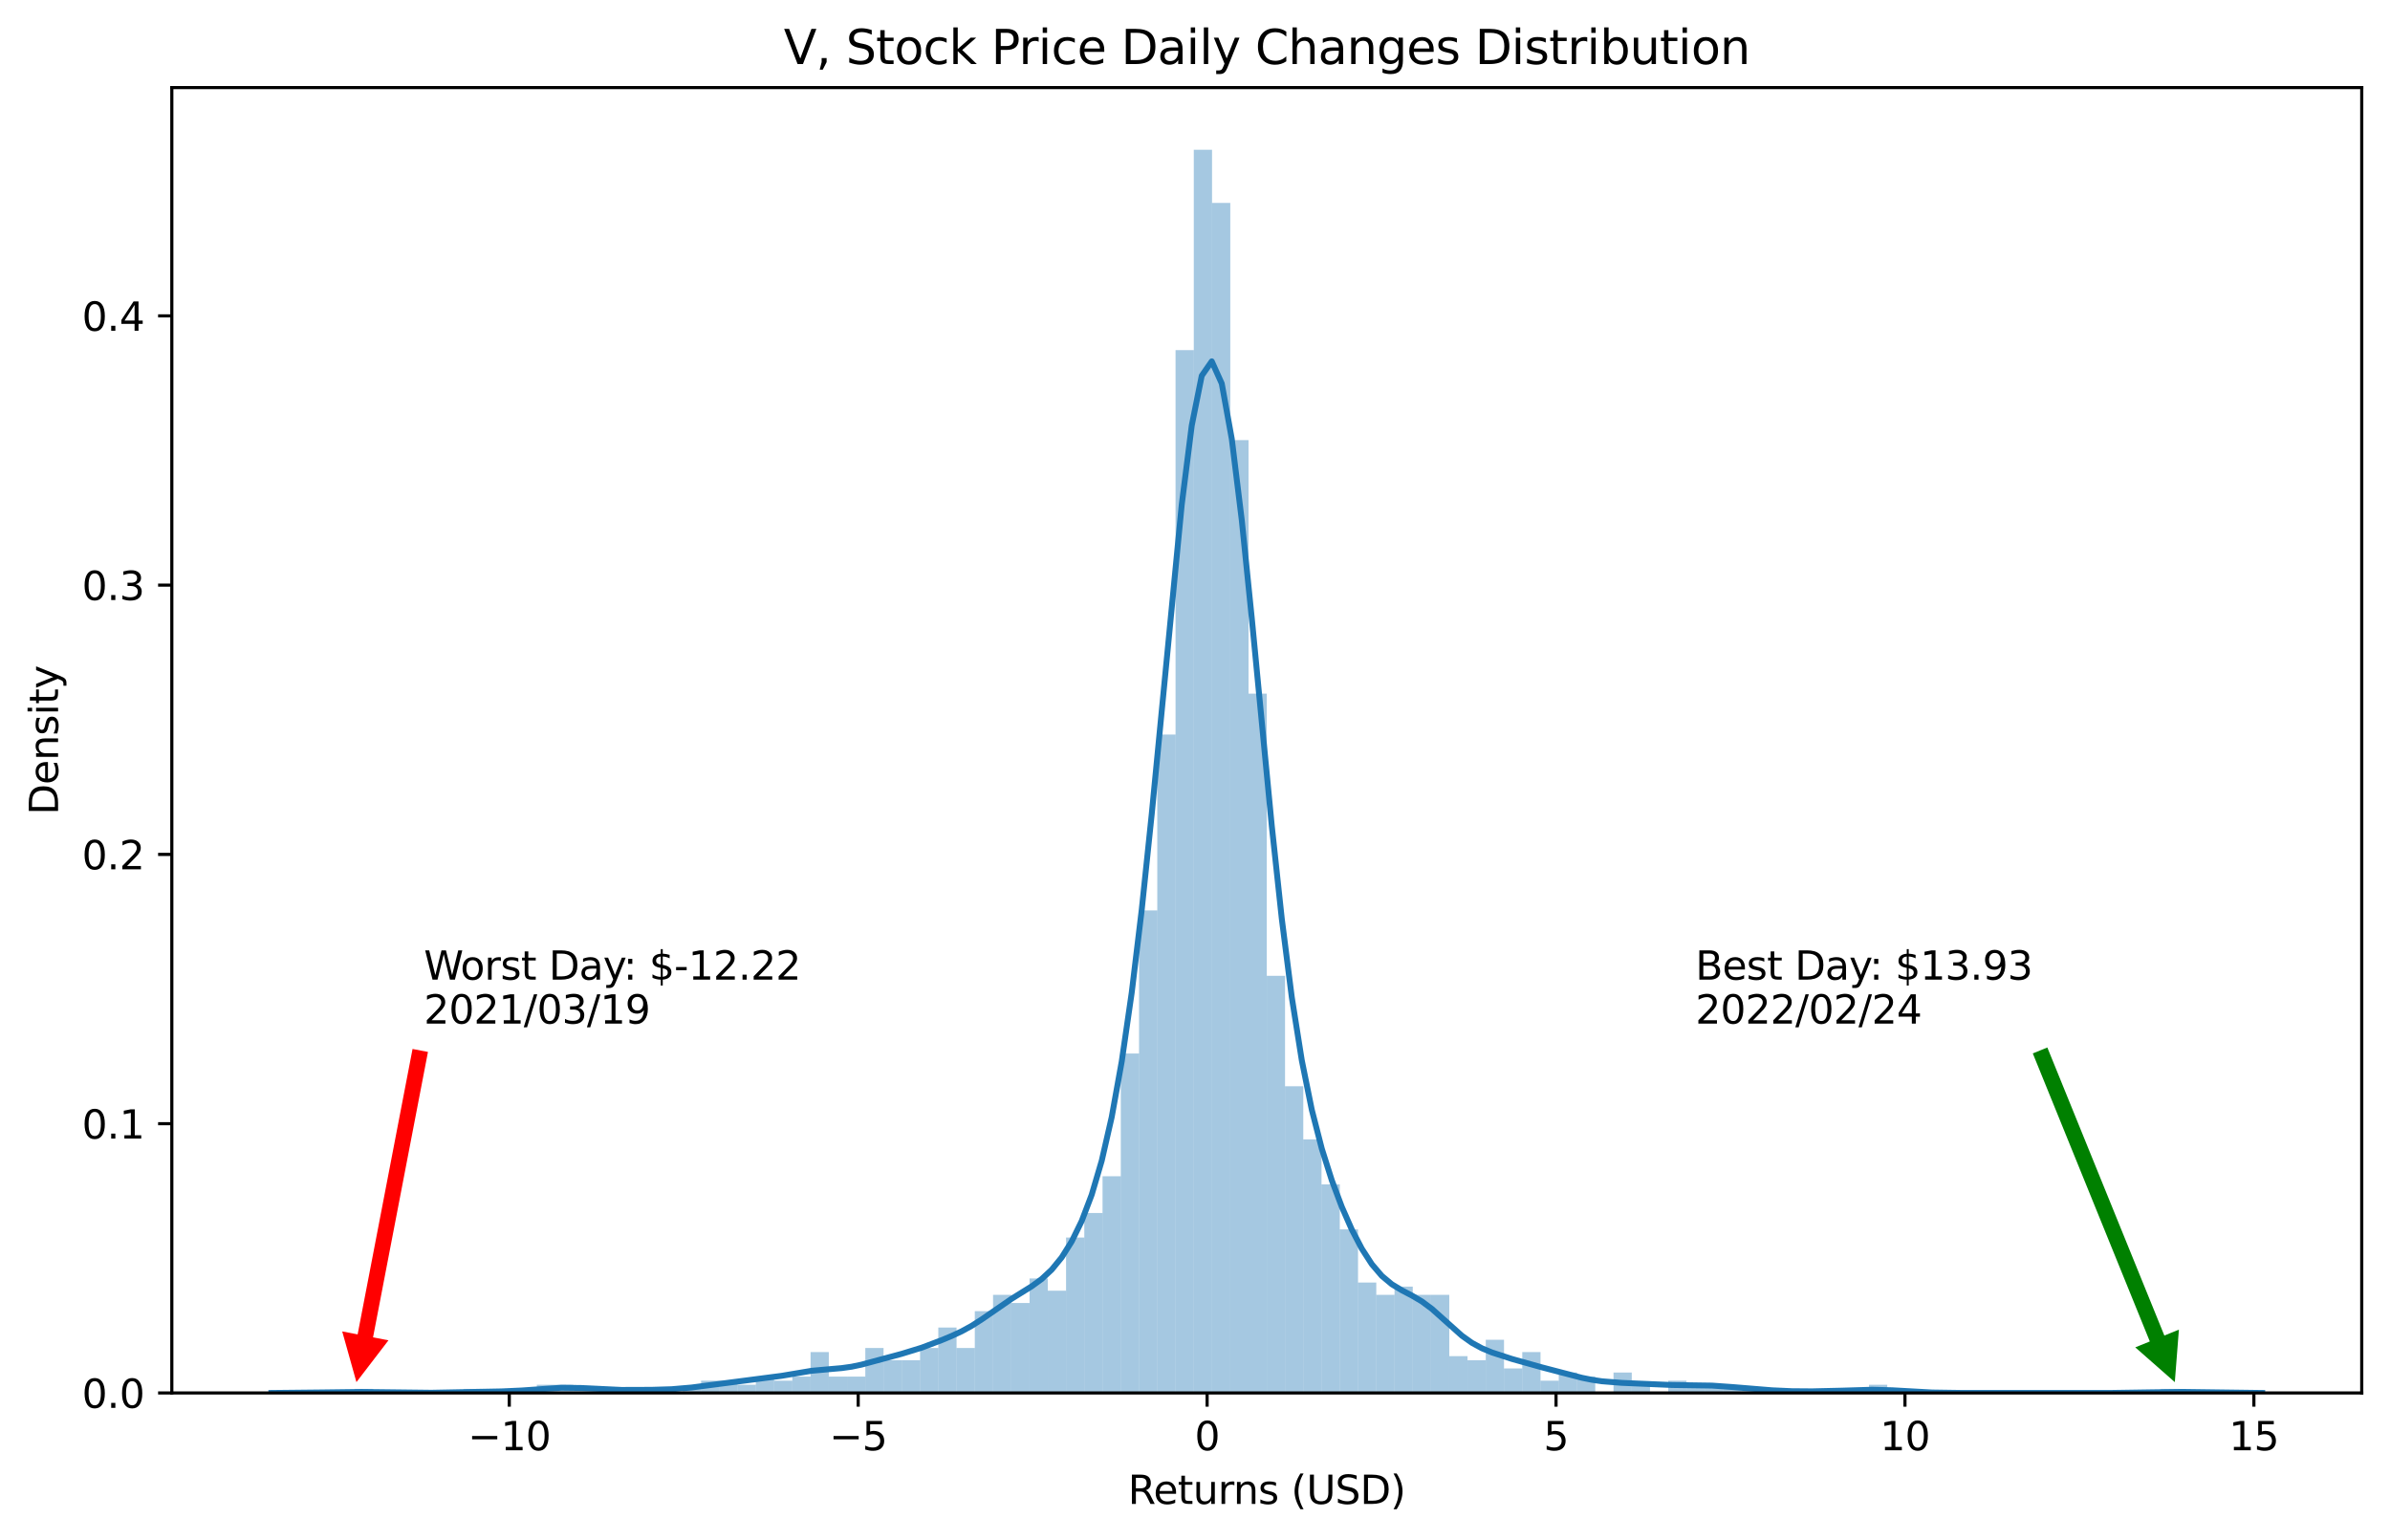 <?xml version="1.0" encoding="utf-8" standalone="no"?>
<!DOCTYPE svg PUBLIC "-//W3C//DTD SVG 1.1//EN"
  "http://www.w3.org/Graphics/SVG/1.1/DTD/svg11.dtd">
<svg xmlns:xlink="http://www.w3.org/1999/xlink" width="608.981pt" height="392.514pt" viewBox="0 0 608.981 392.514" xmlns="http://www.w3.org/2000/svg" version="1.1">
 <defs>
  <style type="text/css">*{stroke-linejoin: round; stroke-linecap: butt}</style>
 </defs>
 <g id="figure_1">
  <g id="patch_1">
   <path d="M 0 392.514 
L 608.981 392.514 
L 608.981 0 
L 0 0 
z
" style="fill: #ffffff"/>
  </g>
  <g id="axes_1">
   <g id="patch_2">
    <path d="M 43.781 354.958 
L 601.781 354.958 
L 601.781 22.318 
L 43.781 22.318 
z
" style="fill: #ffffff"/>
   </g>
   <g id="patch_3">
    <path d="M 90.29 354.958 
L 94.94 354.958 
L 94.94 353.916 
L 90.29 353.916 
z
" clip-path="url(#pc2e7c1d58d)" style="fill: #1f77b4; opacity: 0.4"/>
   </g>
   <g id="patch_4">
    <path d="M 94.94 354.958 
L 99.59 354.958 
L 99.59 354.958 
L 94.94 354.958 
z
" clip-path="url(#pc2e7c1d58d)" style="fill: #1f77b4; opacity: 0.4"/>
   </g>
   <g id="patch_5">
    <path d="M 99.59 354.958 
L 104.239 354.958 
L 104.239 354.958 
L 99.59 354.958 
z
" clip-path="url(#pc2e7c1d58d)" style="fill: #1f77b4; opacity: 0.4"/>
   </g>
   <g id="patch_6">
    <path d="M 104.239 354.958 
L 108.889 354.958 
L 108.889 354.958 
L 104.239 354.958 
z
" clip-path="url(#pc2e7c1d58d)" style="fill: #1f77b4; opacity: 0.4"/>
   </g>
   <g id="patch_7">
    <path d="M 108.889 354.958 
L 113.539 354.958 
L 113.539 354.958 
L 108.889 354.958 
z
" clip-path="url(#pc2e7c1d58d)" style="fill: #1f77b4; opacity: 0.4"/>
   </g>
   <g id="patch_8">
    <path d="M 113.539 354.958 
L 118.189 354.958 
L 118.189 354.958 
L 113.539 354.958 
z
" clip-path="url(#pc2e7c1d58d)" style="fill: #1f77b4; opacity: 0.4"/>
   </g>
   <g id="patch_9">
    <path d="M 118.189 354.958 
L 122.839 354.958 
L 122.839 353.916 
L 118.189 353.916 
z
" clip-path="url(#pc2e7c1d58d)" style="fill: #1f77b4; opacity: 0.4"/>
   </g>
   <g id="patch_10">
    <path d="M 122.839 354.958 
L 127.489 354.958 
L 127.489 354.958 
L 122.839 354.958 
z
" clip-path="url(#pc2e7c1d58d)" style="fill: #1f77b4; opacity: 0.4"/>
   </g>
   <g id="patch_11">
    <path d="M 127.489 354.958 
L 132.138 354.958 
L 132.138 354.958 
L 127.489 354.958 
z
" clip-path="url(#pc2e7c1d58d)" style="fill: #1f77b4; opacity: 0.4"/>
   </g>
   <g id="patch_12">
    <path d="M 132.138 354.958 
L 136.788 354.958 
L 136.788 354.958 
L 132.138 354.958 
z
" clip-path="url(#pc2e7c1d58d)" style="fill: #1f77b4; opacity: 0.4"/>
   </g>
   <g id="patch_13">
    <path d="M 136.788 354.958 
L 141.438 354.958 
L 141.438 352.874 
L 136.788 352.874 
z
" clip-path="url(#pc2e7c1d58d)" style="fill: #1f77b4; opacity: 0.4"/>
   </g>
   <g id="patch_14">
    <path d="M 141.438 354.958 
L 146.088 354.958 
L 146.088 352.874 
L 141.438 352.874 
z
" clip-path="url(#pc2e7c1d58d)" style="fill: #1f77b4; opacity: 0.4"/>
   </g>
   <g id="patch_15">
    <path d="M 146.088 354.958 
L 150.738 354.958 
L 150.738 353.916 
L 146.088 353.916 
z
" clip-path="url(#pc2e7c1d58d)" style="fill: #1f77b4; opacity: 0.4"/>
   </g>
   <g id="patch_16">
    <path d="M 150.738 354.958 
L 155.387 354.958 
L 155.387 353.916 
L 150.738 353.916 
z
" clip-path="url(#pc2e7c1d58d)" style="fill: #1f77b4; opacity: 0.4"/>
   </g>
   <g id="patch_17">
    <path d="M 155.387 354.958 
L 160.037 354.958 
L 160.037 354.958 
L 155.387 354.958 
z
" clip-path="url(#pc2e7c1d58d)" style="fill: #1f77b4; opacity: 0.4"/>
   </g>
   <g id="patch_18">
    <path d="M 160.037 354.958 
L 164.687 354.958 
L 164.687 353.916 
L 160.037 353.916 
z
" clip-path="url(#pc2e7c1d58d)" style="fill: #1f77b4; opacity: 0.4"/>
   </g>
   <g id="patch_19">
    <path d="M 164.687 354.958 
L 169.337 354.958 
L 169.337 353.916 
L 164.687 353.916 
z
" clip-path="url(#pc2e7c1d58d)" style="fill: #1f77b4; opacity: 0.4"/>
   </g>
   <g id="patch_20">
    <path d="M 169.337 354.958 
L 173.987 354.958 
L 173.987 354.958 
L 169.337 354.958 
z
" clip-path="url(#pc2e7c1d58d)" style="fill: #1f77b4; opacity: 0.4"/>
   </g>
   <g id="patch_21">
    <path d="M 173.987 354.958 
L 178.637 354.958 
L 178.637 353.916 
L 173.987 353.916 
z
" clip-path="url(#pc2e7c1d58d)" style="fill: #1f77b4; opacity: 0.4"/>
   </g>
   <g id="patch_22">
    <path d="M 178.637 354.958 
L 183.286 354.958 
L 183.286 351.832 
L 178.637 351.832 
z
" clip-path="url(#pc2e7c1d58d)" style="fill: #1f77b4; opacity: 0.4"/>
   </g>
   <g id="patch_23">
    <path d="M 183.286 354.958 
L 187.936 354.958 
L 187.936 351.832 
L 183.286 351.832 
z
" clip-path="url(#pc2e7c1d58d)" style="fill: #1f77b4; opacity: 0.4"/>
   </g>
   <g id="patch_24">
    <path d="M 187.936 354.958 
L 192.586 354.958 
L 192.586 352.874 
L 187.936 352.874 
z
" clip-path="url(#pc2e7c1d58d)" style="fill: #1f77b4; opacity: 0.4"/>
   </g>
   <g id="patch_25">
    <path d="M 192.586 354.958 
L 197.236 354.958 
L 197.236 350.79 
L 192.586 350.79 
z
" clip-path="url(#pc2e7c1d58d)" style="fill: #1f77b4; opacity: 0.4"/>
   </g>
   <g id="patch_26">
    <path d="M 197.236 354.958 
L 201.886 354.958 
L 201.886 351.832 
L 197.236 351.832 
z
" clip-path="url(#pc2e7c1d58d)" style="fill: #1f77b4; opacity: 0.4"/>
   </g>
   <g id="patch_27">
    <path d="M 201.886 354.958 
L 206.536 354.958 
L 206.536 350.79 
L 201.886 350.79 
z
" clip-path="url(#pc2e7c1d58d)" style="fill: #1f77b4; opacity: 0.4"/>
   </g>
   <g id="patch_28">
    <path d="M 206.536 354.958 
L 211.185 354.958 
L 211.185 344.537 
L 206.536 344.537 
z
" clip-path="url(#pc2e7c1d58d)" style="fill: #1f77b4; opacity: 0.4"/>
   </g>
   <g id="patch_29">
    <path d="M 211.185 354.958 
L 215.835 354.958 
L 215.835 350.79 
L 211.185 350.79 
z
" clip-path="url(#pc2e7c1d58d)" style="fill: #1f77b4; opacity: 0.4"/>
   </g>
   <g id="patch_30">
    <path d="M 215.835 354.958 
L 220.485 354.958 
L 220.485 350.79 
L 215.835 350.79 
z
" clip-path="url(#pc2e7c1d58d)" style="fill: #1f77b4; opacity: 0.4"/>
   </g>
   <g id="patch_31">
    <path d="M 220.485 354.958 
L 225.135 354.958 
L 225.135 343.495 
L 220.485 343.495 
z
" clip-path="url(#pc2e7c1d58d)" style="fill: #1f77b4; opacity: 0.4"/>
   </g>
   <g id="patch_32">
    <path d="M 225.135 354.958 
L 229.785 354.958 
L 229.785 346.621 
L 225.135 346.621 
z
" clip-path="url(#pc2e7c1d58d)" style="fill: #1f77b4; opacity: 0.4"/>
   </g>
   <g id="patch_33">
    <path d="M 229.785 354.958 
L 234.435 354.958 
L 234.435 346.621 
L 229.785 346.621 
z
" clip-path="url(#pc2e7c1d58d)" style="fill: #1f77b4; opacity: 0.4"/>
   </g>
   <g id="patch_34">
    <path d="M 234.435 354.958 
L 239.084 354.958 
L 239.084 343.495 
L 234.435 343.495 
z
" clip-path="url(#pc2e7c1d58d)" style="fill: #1f77b4; opacity: 0.4"/>
   </g>
   <g id="patch_35">
    <path d="M 239.084 354.958 
L 243.734 354.958 
L 243.734 338.284 
L 239.084 338.284 
z
" clip-path="url(#pc2e7c1d58d)" style="fill: #1f77b4; opacity: 0.4"/>
   </g>
   <g id="patch_36">
    <path d="M 243.734 354.958 
L 248.384 354.958 
L 248.384 343.495 
L 243.734 343.495 
z
" clip-path="url(#pc2e7c1d58d)" style="fill: #1f77b4; opacity: 0.4"/>
   </g>
   <g id="patch_37">
    <path d="M 248.384 354.958 
L 253.034 354.958 
L 253.034 334.116 
L 248.384 334.116 
z
" clip-path="url(#pc2e7c1d58d)" style="fill: #1f77b4; opacity: 0.4"/>
   </g>
   <g id="patch_38">
    <path d="M 253.034 354.958 
L 257.684 354.958 
L 257.684 329.948 
L 253.034 329.948 
z
" clip-path="url(#pc2e7c1d58d)" style="fill: #1f77b4; opacity: 0.4"/>
   </g>
   <g id="patch_39">
    <path d="M 257.684 354.958 
L 262.334 354.958 
L 262.334 332.032 
L 257.684 332.032 
z
" clip-path="url(#pc2e7c1d58d)" style="fill: #1f77b4; opacity: 0.4"/>
   </g>
   <g id="patch_40">
    <path d="M 262.334 354.958 
L 266.983 354.958 
L 266.983 325.779 
L 262.334 325.779 
z
" clip-path="url(#pc2e7c1d58d)" style="fill: #1f77b4; opacity: 0.4"/>
   </g>
   <g id="patch_41">
    <path d="M 266.983 354.958 
L 271.633 354.958 
L 271.633 328.905 
L 266.983 328.905 
z
" clip-path="url(#pc2e7c1d58d)" style="fill: #1f77b4; opacity: 0.4"/>
   </g>
   <g id="patch_42">
    <path d="M 271.633 354.958 
L 276.283 354.958 
L 276.283 315.358 
L 271.633 315.358 
z
" clip-path="url(#pc2e7c1d58d)" style="fill: #1f77b4; opacity: 0.4"/>
   </g>
   <g id="patch_43">
    <path d="M 276.283 354.958 
L 280.933 354.958 
L 280.933 309.105 
L 276.283 309.105 
z
" clip-path="url(#pc2e7c1d58d)" style="fill: #1f77b4; opacity: 0.4"/>
   </g>
   <g id="patch_44">
    <path d="M 280.933 354.958 
L 285.583 354.958 
L 285.583 299.727 
L 280.933 299.727 
z
" clip-path="url(#pc2e7c1d58d)" style="fill: #1f77b4; opacity: 0.4"/>
   </g>
   <g id="patch_45">
    <path d="M 285.583 354.958 
L 290.232 354.958 
L 290.232 268.463 
L 285.583 268.463 
z
" clip-path="url(#pc2e7c1d58d)" style="fill: #1f77b4; opacity: 0.4"/>
   </g>
   <g id="patch_46">
    <path d="M 290.232 354.958 
L 294.882 354.958 
L 294.882 231.99 
L 290.232 231.99 
z
" clip-path="url(#pc2e7c1d58d)" style="fill: #1f77b4; opacity: 0.4"/>
   </g>
   <g id="patch_47">
    <path d="M 294.882 354.958 
L 299.532 354.958 
L 299.532 187.179 
L 294.882 187.179 
z
" clip-path="url(#pc2e7c1d58d)" style="fill: #1f77b4; opacity: 0.4"/>
   </g>
   <g id="patch_48">
    <path d="M 299.532 354.958 
L 304.182 354.958 
L 304.182 89.221 
L 299.532 89.221 
z
" clip-path="url(#pc2e7c1d58d)" style="fill: #1f77b4; opacity: 0.4"/>
   </g>
   <g id="patch_49">
    <path d="M 304.182 354.958 
L 308.832 354.958 
L 308.832 38.158 
L 304.182 38.158 
z
" clip-path="url(#pc2e7c1d58d)" style="fill: #1f77b4; opacity: 0.4"/>
   </g>
   <g id="patch_50">
    <path d="M 308.832 354.958 
L 313.482 354.958 
L 313.482 51.705 
L 308.832 51.705 
z
" clip-path="url(#pc2e7c1d58d)" style="fill: #1f77b4; opacity: 0.4"/>
   </g>
   <g id="patch_51">
    <path d="M 313.482 354.958 
L 318.131 354.958 
L 318.131 112.148 
L 313.482 112.148 
z
" clip-path="url(#pc2e7c1d58d)" style="fill: #1f77b4; opacity: 0.4"/>
   </g>
   <g id="patch_52">
    <path d="M 318.131 354.958 
L 322.781 354.958 
L 322.781 176.758 
L 318.131 176.758 
z
" clip-path="url(#pc2e7c1d58d)" style="fill: #1f77b4; opacity: 0.4"/>
   </g>
   <g id="patch_53">
    <path d="M 322.781 354.958 
L 327.431 354.958 
L 327.431 248.663 
L 322.781 248.663 
z
" clip-path="url(#pc2e7c1d58d)" style="fill: #1f77b4; opacity: 0.4"/>
   </g>
   <g id="patch_54">
    <path d="M 327.431 354.958 
L 332.081 354.958 
L 332.081 276.8 
L 327.431 276.8 
z
" clip-path="url(#pc2e7c1d58d)" style="fill: #1f77b4; opacity: 0.4"/>
   </g>
   <g id="patch_55">
    <path d="M 332.081 354.958 
L 336.731 354.958 
L 336.731 290.348 
L 332.081 290.348 
z
" clip-path="url(#pc2e7c1d58d)" style="fill: #1f77b4; opacity: 0.4"/>
   </g>
   <g id="patch_56">
    <path d="M 336.731 354.958 
L 341.381 354.958 
L 341.381 301.811 
L 336.731 301.811 
z
" clip-path="url(#pc2e7c1d58d)" style="fill: #1f77b4; opacity: 0.4"/>
   </g>
   <g id="patch_57">
    <path d="M 341.381 354.958 
L 346.03 354.958 
L 346.03 313.274 
L 341.381 313.274 
z
" clip-path="url(#pc2e7c1d58d)" style="fill: #1f77b4; opacity: 0.4"/>
   </g>
   <g id="patch_58">
    <path d="M 346.03 354.958 
L 350.68 354.958 
L 350.68 326.821 
L 346.03 326.821 
z
" clip-path="url(#pc2e7c1d58d)" style="fill: #1f77b4; opacity: 0.4"/>
   </g>
   <g id="patch_59">
    <path d="M 350.68 354.958 
L 355.33 354.958 
L 355.33 329.948 
L 350.68 329.948 
z
" clip-path="url(#pc2e7c1d58d)" style="fill: #1f77b4; opacity: 0.4"/>
   </g>
   <g id="patch_60">
    <path d="M 355.33 354.958 
L 359.98 354.958 
L 359.98 327.863 
L 355.33 327.863 
z
" clip-path="url(#pc2e7c1d58d)" style="fill: #1f77b4; opacity: 0.4"/>
   </g>
   <g id="patch_61">
    <path d="M 359.98 354.958 
L 364.63 354.958 
L 364.63 329.948 
L 359.98 329.948 
z
" clip-path="url(#pc2e7c1d58d)" style="fill: #1f77b4; opacity: 0.4"/>
   </g>
   <g id="patch_62">
    <path d="M 364.63 354.958 
L 369.28 354.958 
L 369.28 329.948 
L 364.63 329.948 
z
" clip-path="url(#pc2e7c1d58d)" style="fill: #1f77b4; opacity: 0.4"/>
   </g>
   <g id="patch_63">
    <path d="M 369.28 354.958 
L 373.929 354.958 
L 373.929 345.579 
L 369.28 345.579 
z
" clip-path="url(#pc2e7c1d58d)" style="fill: #1f77b4; opacity: 0.4"/>
   </g>
   <g id="patch_64">
    <path d="M 373.929 354.958 
L 378.579 354.958 
L 378.579 346.621 
L 373.929 346.621 
z
" clip-path="url(#pc2e7c1d58d)" style="fill: #1f77b4; opacity: 0.4"/>
   </g>
   <g id="patch_65">
    <path d="M 378.579 354.958 
L 383.229 354.958 
L 383.229 341.411 
L 378.579 341.411 
z
" clip-path="url(#pc2e7c1d58d)" style="fill: #1f77b4; opacity: 0.4"/>
   </g>
   <g id="patch_66">
    <path d="M 383.229 354.958 
L 387.879 354.958 
L 387.879 348.705 
L 383.229 348.705 
z
" clip-path="url(#pc2e7c1d58d)" style="fill: #1f77b4; opacity: 0.4"/>
   </g>
   <g id="patch_67">
    <path d="M 387.879 354.958 
L 392.529 354.958 
L 392.529 344.537 
L 387.879 344.537 
z
" clip-path="url(#pc2e7c1d58d)" style="fill: #1f77b4; opacity: 0.4"/>
   </g>
   <g id="patch_68">
    <path d="M 392.529 354.958 
L 397.178 354.958 
L 397.178 351.832 
L 392.529 351.832 
z
" clip-path="url(#pc2e7c1d58d)" style="fill: #1f77b4; opacity: 0.4"/>
   </g>
   <g id="patch_69">
    <path d="M 397.178 354.958 
L 401.828 354.958 
L 401.828 349.748 
L 397.178 349.748 
z
" clip-path="url(#pc2e7c1d58d)" style="fill: #1f77b4; opacity: 0.4"/>
   </g>
   <g id="patch_70">
    <path d="M 401.828 354.958 
L 406.478 354.958 
L 406.478 350.79 
L 401.828 350.79 
z
" clip-path="url(#pc2e7c1d58d)" style="fill: #1f77b4; opacity: 0.4"/>
   </g>
   <g id="patch_71">
    <path d="M 406.478 354.958 
L 411.128 354.958 
L 411.128 354.958 
L 406.478 354.958 
z
" clip-path="url(#pc2e7c1d58d)" style="fill: #1f77b4; opacity: 0.4"/>
   </g>
   <g id="patch_72">
    <path d="M 411.128 354.958 
L 415.778 354.958 
L 415.778 349.748 
L 411.128 349.748 
z
" clip-path="url(#pc2e7c1d58d)" style="fill: #1f77b4; opacity: 0.4"/>
   </g>
   <g id="patch_73">
    <path d="M 415.778 354.958 
L 420.428 354.958 
L 420.428 352.874 
L 415.778 352.874 
z
" clip-path="url(#pc2e7c1d58d)" style="fill: #1f77b4; opacity: 0.4"/>
   </g>
   <g id="patch_74">
    <path d="M 420.428 354.958 
L 425.077 354.958 
L 425.077 354.958 
L 420.428 354.958 
z
" clip-path="url(#pc2e7c1d58d)" style="fill: #1f77b4; opacity: 0.4"/>
   </g>
   <g id="patch_75">
    <path d="M 425.077 354.958 
L 429.727 354.958 
L 429.727 351.832 
L 425.077 351.832 
z
" clip-path="url(#pc2e7c1d58d)" style="fill: #1f77b4; opacity: 0.4"/>
   </g>
   <g id="patch_76">
    <path d="M 429.727 354.958 
L 434.377 354.958 
L 434.377 352.874 
L 429.727 352.874 
z
" clip-path="url(#pc2e7c1d58d)" style="fill: #1f77b4; opacity: 0.4"/>
   </g>
   <g id="patch_77">
    <path d="M 434.377 354.958 
L 439.027 354.958 
L 439.027 352.874 
L 434.377 352.874 
z
" clip-path="url(#pc2e7c1d58d)" style="fill: #1f77b4; opacity: 0.4"/>
   </g>
   <g id="patch_78">
    <path d="M 439.027 354.958 
L 443.677 354.958 
L 443.677 353.916 
L 439.027 353.916 
z
" clip-path="url(#pc2e7c1d58d)" style="fill: #1f77b4; opacity: 0.4"/>
   </g>
   <g id="patch_79">
    <path d="M 443.677 354.958 
L 448.327 354.958 
L 448.327 353.916 
L 443.677 353.916 
z
" clip-path="url(#pc2e7c1d58d)" style="fill: #1f77b4; opacity: 0.4"/>
   </g>
   <g id="patch_80">
    <path d="M 448.327 354.958 
L 452.976 354.958 
L 452.976 353.916 
L 448.327 353.916 
z
" clip-path="url(#pc2e7c1d58d)" style="fill: #1f77b4; opacity: 0.4"/>
   </g>
   <g id="patch_81">
    <path d="M 452.976 354.958 
L 457.626 354.958 
L 457.626 354.958 
L 452.976 354.958 
z
" clip-path="url(#pc2e7c1d58d)" style="fill: #1f77b4; opacity: 0.4"/>
   </g>
   <g id="patch_82">
    <path d="M 457.626 354.958 
L 462.276 354.958 
L 462.276 354.958 
L 457.626 354.958 
z
" clip-path="url(#pc2e7c1d58d)" style="fill: #1f77b4; opacity: 0.4"/>
   </g>
   <g id="patch_83">
    <path d="M 462.276 354.958 
L 466.926 354.958 
L 466.926 353.916 
L 462.276 353.916 
z
" clip-path="url(#pc2e7c1d58d)" style="fill: #1f77b4; opacity: 0.4"/>
   </g>
   <g id="patch_84">
    <path d="M 466.926 354.958 
L 471.576 354.958 
L 471.576 354.958 
L 466.926 354.958 
z
" clip-path="url(#pc2e7c1d58d)" style="fill: #1f77b4; opacity: 0.4"/>
   </g>
   <g id="patch_85">
    <path d="M 471.576 354.958 
L 476.226 354.958 
L 476.226 353.916 
L 471.576 353.916 
z
" clip-path="url(#pc2e7c1d58d)" style="fill: #1f77b4; opacity: 0.4"/>
   </g>
   <g id="patch_86">
    <path d="M 476.226 354.958 
L 480.875 354.958 
L 480.875 352.874 
L 476.226 352.874 
z
" clip-path="url(#pc2e7c1d58d)" style="fill: #1f77b4; opacity: 0.4"/>
   </g>
   <g id="patch_87">
    <path d="M 480.875 354.958 
L 485.525 354.958 
L 485.525 354.958 
L 480.875 354.958 
z
" clip-path="url(#pc2e7c1d58d)" style="fill: #1f77b4; opacity: 0.4"/>
   </g>
   <g id="patch_88">
    <path d="M 485.525 354.958 
L 490.175 354.958 
L 490.175 354.958 
L 485.525 354.958 
z
" clip-path="url(#pc2e7c1d58d)" style="fill: #1f77b4; opacity: 0.4"/>
   </g>
   <g id="patch_89">
    <path d="M 490.175 354.958 
L 494.825 354.958 
L 494.825 354.958 
L 490.175 354.958 
z
" clip-path="url(#pc2e7c1d58d)" style="fill: #1f77b4; opacity: 0.4"/>
   </g>
   <g id="patch_90">
    <path d="M 494.825 354.958 
L 499.475 354.958 
L 499.475 354.958 
L 494.825 354.958 
z
" clip-path="url(#pc2e7c1d58d)" style="fill: #1f77b4; opacity: 0.4"/>
   </g>
   <g id="patch_91">
    <path d="M 499.475 354.958 
L 504.124 354.958 
L 504.124 354.958 
L 499.475 354.958 
z
" clip-path="url(#pc2e7c1d58d)" style="fill: #1f77b4; opacity: 0.4"/>
   </g>
   <g id="patch_92">
    <path d="M 504.124 354.958 
L 508.774 354.958 
L 508.774 354.958 
L 504.124 354.958 
z
" clip-path="url(#pc2e7c1d58d)" style="fill: #1f77b4; opacity: 0.4"/>
   </g>
   <g id="patch_93">
    <path d="M 508.774 354.958 
L 513.424 354.958 
L 513.424 354.958 
L 508.774 354.958 
z
" clip-path="url(#pc2e7c1d58d)" style="fill: #1f77b4; opacity: 0.4"/>
   </g>
   <g id="patch_94">
    <path d="M 513.424 354.958 
L 518.074 354.958 
L 518.074 354.958 
L 513.424 354.958 
z
" clip-path="url(#pc2e7c1d58d)" style="fill: #1f77b4; opacity: 0.4"/>
   </g>
   <g id="patch_95">
    <path d="M 518.074 354.958 
L 522.724 354.958 
L 522.724 354.958 
L 518.074 354.958 
z
" clip-path="url(#pc2e7c1d58d)" style="fill: #1f77b4; opacity: 0.4"/>
   </g>
   <g id="patch_96">
    <path d="M 522.724 354.958 
L 527.374 354.958 
L 527.374 354.958 
L 522.724 354.958 
z
" clip-path="url(#pc2e7c1d58d)" style="fill: #1f77b4; opacity: 0.4"/>
   </g>
   <g id="patch_97">
    <path d="M 527.374 354.958 
L 532.023 354.958 
L 532.023 354.958 
L 527.374 354.958 
z
" clip-path="url(#pc2e7c1d58d)" style="fill: #1f77b4; opacity: 0.4"/>
   </g>
   <g id="patch_98">
    <path d="M 532.023 354.958 
L 536.673 354.958 
L 536.673 354.958 
L 532.023 354.958 
z
" clip-path="url(#pc2e7c1d58d)" style="fill: #1f77b4; opacity: 0.4"/>
   </g>
   <g id="patch_99">
    <path d="M 536.673 354.958 
L 541.323 354.958 
L 541.323 354.958 
L 536.673 354.958 
z
" clip-path="url(#pc2e7c1d58d)" style="fill: #1f77b4; opacity: 0.4"/>
   </g>
   <g id="patch_100">
    <path d="M 541.323 354.958 
L 545.973 354.958 
L 545.973 354.958 
L 541.323 354.958 
z
" clip-path="url(#pc2e7c1d58d)" style="fill: #1f77b4; opacity: 0.4"/>
   </g>
   <g id="patch_101">
    <path d="M 545.973 354.958 
L 550.623 354.958 
L 550.623 354.958 
L 545.973 354.958 
z
" clip-path="url(#pc2e7c1d58d)" style="fill: #1f77b4; opacity: 0.4"/>
   </g>
   <g id="patch_102">
    <path d="M 550.623 354.958 
L 555.273 354.958 
L 555.273 353.916 
L 550.623 353.916 
z
" clip-path="url(#pc2e7c1d58d)" style="fill: #1f77b4; opacity: 0.4"/>
   </g>
   <g id="matplotlib.axis_1">
    <g id="xtick_1">
     <g id="line2d_1">
      <defs>
       <path id="m2a1929f72f" d="M 0 0 
L 0 3.5 
" style="stroke: #000000; stroke-width: 0.8"/>
      </defs>
      <g>
       <use xlink:href="#m2a1929f72f" x="129.765" y="354.958" style="stroke: #000000; stroke-width: 0.8"/>
      </g>
     </g>
     <g id="text_1">
      <!-- −10 -->
      <g transform="translate(119.212 369.557)scale(0.1 -0.1)">
       <defs>
        <path id="DejaVuSans-2212" d="M 678 2272 
L 4684 2272 
L 4684 1741 
L 678 1741 
L 678 2272 
z
" transform="scale(0.016)"/>
        <path id="DejaVuSans-31" d="M 794 531 
L 1825 531 
L 1825 4091 
L 703 3866 
L 703 4441 
L 1819 4666 
L 2450 4666 
L 2450 531 
L 3481 531 
L 3481 0 
L 794 0 
L 794 531 
z
" transform="scale(0.016)"/>
        <path id="DejaVuSans-30" d="M 2034 4250 
Q 1547 4250 1301 3770 
Q 1056 3291 1056 2328 
Q 1056 1369 1301 889 
Q 1547 409 2034 409 
Q 2525 409 2770 889 
Q 3016 1369 3016 2328 
Q 3016 3291 2770 3770 
Q 2525 4250 2034 4250 
z
M 2034 4750 
Q 2819 4750 3233 4129 
Q 3647 3509 3647 2328 
Q 3647 1150 3233 529 
Q 2819 -91 2034 -91 
Q 1250 -91 836 529 
Q 422 1150 422 2328 
Q 422 3509 836 4129 
Q 1250 4750 2034 4750 
z
" transform="scale(0.016)"/>
       </defs>
       <use xlink:href="#DejaVuSans-2212"/>
       <use xlink:href="#DejaVuSans-31" x="83.789"/>
       <use xlink:href="#DejaVuSans-30" x="147.412"/>
      </g>
     </g>
    </g>
    <g id="xtick_2">
     <g id="line2d_2">
      <g>
       <use xlink:href="#m2a1929f72f" x="218.671" y="354.958" style="stroke: #000000; stroke-width: 0.8"/>
      </g>
     </g>
     <g id="text_2">
      <!-- −5 -->
      <g transform="translate(211.3 369.557)scale(0.1 -0.1)">
       <defs>
        <path id="DejaVuSans-35" d="M 691 4666 
L 3169 4666 
L 3169 4134 
L 1269 4134 
L 1269 2991 
Q 1406 3038 1543 3061 
Q 1681 3084 1819 3084 
Q 2600 3084 3056 2656 
Q 3513 2228 3513 1497 
Q 3513 744 3044 326 
Q 2575 -91 1722 -91 
Q 1428 -91 1123 -41 
Q 819 9 494 109 
L 494 744 
Q 775 591 1075 516 
Q 1375 441 1709 441 
Q 2250 441 2565 725 
Q 2881 1009 2881 1497 
Q 2881 1984 2565 2268 
Q 2250 2553 1709 2553 
Q 1456 2553 1204 2497 
Q 953 2441 691 2322 
L 691 4666 
z
" transform="scale(0.016)"/>
       </defs>
       <use xlink:href="#DejaVuSans-2212"/>
       <use xlink:href="#DejaVuSans-35" x="83.789"/>
      </g>
     </g>
    </g>
    <g id="xtick_3">
     <g id="line2d_3">
      <g>
       <use xlink:href="#m2a1929f72f" x="307.578" y="354.958" style="stroke: #000000; stroke-width: 0.8"/>
      </g>
     </g>
     <g id="text_3">
      <!-- 0 -->
      <g transform="translate(304.397 369.557)scale(0.1 -0.1)">
       <use xlink:href="#DejaVuSans-30"/>
      </g>
     </g>
    </g>
    <g id="xtick_4">
     <g id="line2d_4">
      <g>
       <use xlink:href="#m2a1929f72f" x="396.485" y="354.958" style="stroke: #000000; stroke-width: 0.8"/>
      </g>
     </g>
     <g id="text_4">
      <!-- 5 -->
      <g transform="translate(393.304 369.557)scale(0.1 -0.1)">
       <use xlink:href="#DejaVuSans-35"/>
      </g>
     </g>
    </g>
    <g id="xtick_5">
     <g id="line2d_5">
      <g>
       <use xlink:href="#m2a1929f72f" x="485.392" y="354.958" style="stroke: #000000; stroke-width: 0.8"/>
      </g>
     </g>
     <g id="text_5">
      <!-- 10 -->
      <g transform="translate(479.029 369.557)scale(0.1 -0.1)">
       <use xlink:href="#DejaVuSans-31"/>
       <use xlink:href="#DejaVuSans-30" x="63.623"/>
      </g>
     </g>
    </g>
    <g id="xtick_6">
     <g id="line2d_6">
      <g>
       <use xlink:href="#m2a1929f72f" x="574.299" y="354.958" style="stroke: #000000; stroke-width: 0.8"/>
      </g>
     </g>
     <g id="text_6">
      <!-- 15 -->
      <g transform="translate(567.936 369.557)scale(0.1 -0.1)">
       <use xlink:href="#DejaVuSans-31"/>
       <use xlink:href="#DejaVuSans-35" x="63.623"/>
      </g>
     </g>
    </g>
    <g id="text_7">
     <!-- Returns (USD) -->
     <g transform="translate(287.411 383.235)scale(0.1 -0.1)">
      <defs>
       <path id="DejaVuSans-52" d="M 2841 2188 
Q 3044 2119 3236 1894 
Q 3428 1669 3622 1275 
L 4263 0 
L 3584 0 
L 2988 1197 
Q 2756 1666 2539 1819 
Q 2322 1972 1947 1972 
L 1259 1972 
L 1259 0 
L 628 0 
L 628 4666 
L 2053 4666 
Q 2853 4666 3247 4331 
Q 3641 3997 3641 3322 
Q 3641 2881 3436 2590 
Q 3231 2300 2841 2188 
z
M 1259 4147 
L 1259 2491 
L 2053 2491 
Q 2509 2491 2742 2702 
Q 2975 2913 2975 3322 
Q 2975 3731 2742 3939 
Q 2509 4147 2053 4147 
L 1259 4147 
z
" transform="scale(0.016)"/>
       <path id="DejaVuSans-65" d="M 3597 1894 
L 3597 1613 
L 953 1613 
Q 991 1019 1311 708 
Q 1631 397 2203 397 
Q 2534 397 2845 478 
Q 3156 559 3463 722 
L 3463 178 
Q 3153 47 2828 -22 
Q 2503 -91 2169 -91 
Q 1331 -91 842 396 
Q 353 884 353 1716 
Q 353 2575 817 3079 
Q 1281 3584 2069 3584 
Q 2775 3584 3186 3129 
Q 3597 2675 3597 1894 
z
M 3022 2063 
Q 3016 2534 2758 2815 
Q 2500 3097 2075 3097 
Q 1594 3097 1305 2825 
Q 1016 2553 972 2059 
L 3022 2063 
z
" transform="scale(0.016)"/>
       <path id="DejaVuSans-74" d="M 1172 4494 
L 1172 3500 
L 2356 3500 
L 2356 3053 
L 1172 3053 
L 1172 1153 
Q 1172 725 1289 603 
Q 1406 481 1766 481 
L 2356 481 
L 2356 0 
L 1766 0 
Q 1100 0 847 248 
Q 594 497 594 1153 
L 594 3053 
L 172 3053 
L 172 3500 
L 594 3500 
L 594 4494 
L 1172 4494 
z
" transform="scale(0.016)"/>
       <path id="DejaVuSans-75" d="M 544 1381 
L 544 3500 
L 1119 3500 
L 1119 1403 
Q 1119 906 1312 657 
Q 1506 409 1894 409 
Q 2359 409 2629 706 
Q 2900 1003 2900 1516 
L 2900 3500 
L 3475 3500 
L 3475 0 
L 2900 0 
L 2900 538 
Q 2691 219 2414 64 
Q 2138 -91 1772 -91 
Q 1169 -91 856 284 
Q 544 659 544 1381 
z
M 1991 3584 
L 1991 3584 
z
" transform="scale(0.016)"/>
       <path id="DejaVuSans-72" d="M 2631 2963 
Q 2534 3019 2420 3045 
Q 2306 3072 2169 3072 
Q 1681 3072 1420 2755 
Q 1159 2438 1159 1844 
L 1159 0 
L 581 0 
L 581 3500 
L 1159 3500 
L 1159 2956 
Q 1341 3275 1631 3429 
Q 1922 3584 2338 3584 
Q 2397 3584 2469 3576 
Q 2541 3569 2628 3553 
L 2631 2963 
z
" transform="scale(0.016)"/>
       <path id="DejaVuSans-6e" d="M 3513 2113 
L 3513 0 
L 2938 0 
L 2938 2094 
Q 2938 2591 2744 2837 
Q 2550 3084 2163 3084 
Q 1697 3084 1428 2787 
Q 1159 2491 1159 1978 
L 1159 0 
L 581 0 
L 581 3500 
L 1159 3500 
L 1159 2956 
Q 1366 3272 1645 3428 
Q 1925 3584 2291 3584 
Q 2894 3584 3203 3211 
Q 3513 2838 3513 2113 
z
" transform="scale(0.016)"/>
       <path id="DejaVuSans-73" d="M 2834 3397 
L 2834 2853 
Q 2591 2978 2328 3040 
Q 2066 3103 1784 3103 
Q 1356 3103 1142 2972 
Q 928 2841 928 2578 
Q 928 2378 1081 2264 
Q 1234 2150 1697 2047 
L 1894 2003 
Q 2506 1872 2764 1633 
Q 3022 1394 3022 966 
Q 3022 478 2636 193 
Q 2250 -91 1575 -91 
Q 1294 -91 989 -36 
Q 684 19 347 128 
L 347 722 
Q 666 556 975 473 
Q 1284 391 1588 391 
Q 1994 391 2212 530 
Q 2431 669 2431 922 
Q 2431 1156 2273 1281 
Q 2116 1406 1581 1522 
L 1381 1569 
Q 847 1681 609 1914 
Q 372 2147 372 2553 
Q 372 3047 722 3315 
Q 1072 3584 1716 3584 
Q 2034 3584 2315 3537 
Q 2597 3491 2834 3397 
z
" transform="scale(0.016)"/>
       <path id="DejaVuSans-20" transform="scale(0.016)"/>
       <path id="DejaVuSans-28" d="M 1984 4856 
Q 1566 4138 1362 3434 
Q 1159 2731 1159 2009 
Q 1159 1288 1364 580 
Q 1569 -128 1984 -844 
L 1484 -844 
Q 1016 -109 783 600 
Q 550 1309 550 2009 
Q 550 2706 781 3412 
Q 1013 4119 1484 4856 
L 1984 4856 
z
" transform="scale(0.016)"/>
       <path id="DejaVuSans-55" d="M 556 4666 
L 1191 4666 
L 1191 1831 
Q 1191 1081 1462 751 
Q 1734 422 2344 422 
Q 2950 422 3222 751 
Q 3494 1081 3494 1831 
L 3494 4666 
L 4128 4666 
L 4128 1753 
Q 4128 841 3676 375 
Q 3225 -91 2344 -91 
Q 1459 -91 1007 375 
Q 556 841 556 1753 
L 556 4666 
z
" transform="scale(0.016)"/>
       <path id="DejaVuSans-53" d="M 3425 4513 
L 3425 3897 
Q 3066 4069 2747 4153 
Q 2428 4238 2131 4238 
Q 1616 4238 1336 4038 
Q 1056 3838 1056 3469 
Q 1056 3159 1242 3001 
Q 1428 2844 1947 2747 
L 2328 2669 
Q 3034 2534 3370 2195 
Q 3706 1856 3706 1288 
Q 3706 609 3251 259 
Q 2797 -91 1919 -91 
Q 1588 -91 1214 -16 
Q 841 59 441 206 
L 441 856 
Q 825 641 1194 531 
Q 1563 422 1919 422 
Q 2459 422 2753 634 
Q 3047 847 3047 1241 
Q 3047 1584 2836 1778 
Q 2625 1972 2144 2069 
L 1759 2144 
Q 1053 2284 737 2584 
Q 422 2884 422 3419 
Q 422 4038 858 4394 
Q 1294 4750 2059 4750 
Q 2388 4750 2728 4690 
Q 3069 4631 3425 4513 
z
" transform="scale(0.016)"/>
       <path id="DejaVuSans-44" d="M 1259 4147 
L 1259 519 
L 2022 519 
Q 2988 519 3436 956 
Q 3884 1394 3884 2338 
Q 3884 3275 3436 3711 
Q 2988 4147 2022 4147 
L 1259 4147 
z
M 628 4666 
L 1925 4666 
Q 3281 4666 3915 4102 
Q 4550 3538 4550 2338 
Q 4550 1131 3912 565 
Q 3275 0 1925 0 
L 628 0 
L 628 4666 
z
" transform="scale(0.016)"/>
       <path id="DejaVuSans-29" d="M 513 4856 
L 1013 4856 
Q 1481 4119 1714 3412 
Q 1947 2706 1947 2009 
Q 1947 1309 1714 600 
Q 1481 -109 1013 -844 
L 513 -844 
Q 928 -128 1133 580 
Q 1338 1288 1338 2009 
Q 1338 2731 1133 3434 
Q 928 4138 513 4856 
z
" transform="scale(0.016)"/>
      </defs>
      <use xlink:href="#DejaVuSans-52"/>
      <use xlink:href="#DejaVuSans-65" x="64.982"/>
      <use xlink:href="#DejaVuSans-74" x="126.506"/>
      <use xlink:href="#DejaVuSans-75" x="165.715"/>
      <use xlink:href="#DejaVuSans-72" x="229.094"/>
      <use xlink:href="#DejaVuSans-6e" x="268.457"/>
      <use xlink:href="#DejaVuSans-73" x="331.836"/>
      <use xlink:href="#DejaVuSans-20" x="383.936"/>
      <use xlink:href="#DejaVuSans-28" x="415.723"/>
      <use xlink:href="#DejaVuSans-55" x="454.736"/>
      <use xlink:href="#DejaVuSans-53" x="527.93"/>
      <use xlink:href="#DejaVuSans-44" x="591.406"/>
      <use xlink:href="#DejaVuSans-29" x="668.408"/>
     </g>
    </g>
   </g>
   <g id="matplotlib.axis_2">
    <g id="ytick_1">
     <g id="line2d_7">
      <defs>
       <path id="mdb656b3170" d="M 0 0 
L -3.5 0 
" style="stroke: #000000; stroke-width: 0.8"/>
      </defs>
      <g>
       <use xlink:href="#mdb656b3170" x="43.781" y="354.958" style="stroke: #000000; stroke-width: 0.8"/>
      </g>
     </g>
     <g id="text_8">
      <!-- 0.0 -->
      <g transform="translate(20.878 358.757)scale(0.1 -0.1)">
       <defs>
        <path id="DejaVuSans-2e" d="M 684 794 
L 1344 794 
L 1344 0 
L 684 0 
L 684 794 
z
" transform="scale(0.016)"/>
       </defs>
       <use xlink:href="#DejaVuSans-30"/>
       <use xlink:href="#DejaVuSans-2e" x="63.623"/>
       <use xlink:href="#DejaVuSans-30" x="95.41"/>
      </g>
     </g>
    </g>
    <g id="ytick_2">
     <g id="line2d_8">
      <g>
       <use xlink:href="#mdb656b3170" x="43.781" y="286.34" style="stroke: #000000; stroke-width: 0.8"/>
      </g>
     </g>
     <g id="text_9">
      <!-- 0.1 -->
      <g transform="translate(20.878 290.139)scale(0.1 -0.1)">
       <use xlink:href="#DejaVuSans-30"/>
       <use xlink:href="#DejaVuSans-2e" x="63.623"/>
       <use xlink:href="#DejaVuSans-31" x="95.41"/>
      </g>
     </g>
    </g>
    <g id="ytick_3">
     <g id="line2d_9">
      <g>
       <use xlink:href="#mdb656b3170" x="43.781" y="217.722" style="stroke: #000000; stroke-width: 0.8"/>
      </g>
     </g>
     <g id="text_10">
      <!-- 0.2 -->
      <g transform="translate(20.878 221.521)scale(0.1 -0.1)">
       <defs>
        <path id="DejaVuSans-32" d="M 1228 531 
L 3431 531 
L 3431 0 
L 469 0 
L 469 531 
Q 828 903 1448 1529 
Q 2069 2156 2228 2338 
Q 2531 2678 2651 2914 
Q 2772 3150 2772 3378 
Q 2772 3750 2511 3984 
Q 2250 4219 1831 4219 
Q 1534 4219 1204 4116 
Q 875 4013 500 3803 
L 500 4441 
Q 881 4594 1212 4672 
Q 1544 4750 1819 4750 
Q 2544 4750 2975 4387 
Q 3406 4025 3406 3419 
Q 3406 3131 3298 2873 
Q 3191 2616 2906 2266 
Q 2828 2175 2409 1742 
Q 1991 1309 1228 531 
z
" transform="scale(0.016)"/>
       </defs>
       <use xlink:href="#DejaVuSans-30"/>
       <use xlink:href="#DejaVuSans-2e" x="63.623"/>
       <use xlink:href="#DejaVuSans-32" x="95.41"/>
      </g>
     </g>
    </g>
    <g id="ytick_4">
     <g id="line2d_10">
      <g>
       <use xlink:href="#mdb656b3170" x="43.781" y="149.104" style="stroke: #000000; stroke-width: 0.8"/>
      </g>
     </g>
     <g id="text_11">
      <!-- 0.3 -->
      <g transform="translate(20.878 152.903)scale(0.1 -0.1)">
       <defs>
        <path id="DejaVuSans-33" d="M 2597 2516 
Q 3050 2419 3304 2112 
Q 3559 1806 3559 1356 
Q 3559 666 3084 287 
Q 2609 -91 1734 -91 
Q 1441 -91 1130 -33 
Q 819 25 488 141 
L 488 750 
Q 750 597 1062 519 
Q 1375 441 1716 441 
Q 2309 441 2620 675 
Q 2931 909 2931 1356 
Q 2931 1769 2642 2001 
Q 2353 2234 1838 2234 
L 1294 2234 
L 1294 2753 
L 1863 2753 
Q 2328 2753 2575 2939 
Q 2822 3125 2822 3475 
Q 2822 3834 2567 4026 
Q 2313 4219 1838 4219 
Q 1578 4219 1281 4162 
Q 984 4106 628 3988 
L 628 4550 
Q 988 4650 1302 4700 
Q 1616 4750 1894 4750 
Q 2613 4750 3031 4423 
Q 3450 4097 3450 3541 
Q 3450 3153 3228 2886 
Q 3006 2619 2597 2516 
z
" transform="scale(0.016)"/>
       </defs>
       <use xlink:href="#DejaVuSans-30"/>
       <use xlink:href="#DejaVuSans-2e" x="63.623"/>
       <use xlink:href="#DejaVuSans-33" x="95.41"/>
      </g>
     </g>
    </g>
    <g id="ytick_5">
     <g id="line2d_11">
      <g>
       <use xlink:href="#mdb656b3170" x="43.781" y="80.486" style="stroke: #000000; stroke-width: 0.8"/>
      </g>
     </g>
     <g id="text_12">
      <!-- 0.4 -->
      <g transform="translate(20.878 84.285)scale(0.1 -0.1)">
       <defs>
        <path id="DejaVuSans-34" d="M 2419 4116 
L 825 1625 
L 2419 1625 
L 2419 4116 
z
M 2253 4666 
L 3047 4666 
L 3047 1625 
L 3713 1625 
L 3713 1100 
L 3047 1100 
L 3047 0 
L 2419 0 
L 2419 1100 
L 313 1100 
L 313 1709 
L 2253 4666 
z
" transform="scale(0.016)"/>
       </defs>
       <use xlink:href="#DejaVuSans-30"/>
       <use xlink:href="#DejaVuSans-2e" x="63.623"/>
       <use xlink:href="#DejaVuSans-34" x="95.41"/>
      </g>
     </g>
    </g>
    <g id="text_13">
     <!-- Density -->
     <g transform="translate(14.798 207.647)rotate(-90)scale(0.1 -0.1)">
      <defs>
       <path id="DejaVuSans-69" d="M 603 3500 
L 1178 3500 
L 1178 0 
L 603 0 
L 603 3500 
z
M 603 4863 
L 1178 4863 
L 1178 4134 
L 603 4134 
L 603 4863 
z
" transform="scale(0.016)"/>
       <path id="DejaVuSans-79" d="M 2059 -325 
Q 1816 -950 1584 -1140 
Q 1353 -1331 966 -1331 
L 506 -1331 
L 506 -850 
L 844 -850 
Q 1081 -850 1212 -737 
Q 1344 -625 1503 -206 
L 1606 56 
L 191 3500 
L 800 3500 
L 1894 763 
L 2988 3500 
L 3597 3500 
L 2059 -325 
z
" transform="scale(0.016)"/>
      </defs>
      <use xlink:href="#DejaVuSans-44"/>
      <use xlink:href="#DejaVuSans-65" x="77.002"/>
      <use xlink:href="#DejaVuSans-6e" x="138.525"/>
      <use xlink:href="#DejaVuSans-73" x="201.904"/>
      <use xlink:href="#DejaVuSans-69" x="254.004"/>
      <use xlink:href="#DejaVuSans-74" x="281.787"/>
      <use xlink:href="#DejaVuSans-79" x="320.996"/>
     </g>
    </g>
   </g>
   <g id="line2d_12">
    <path d="M 69.145 354.955 
L 81.89 354.823 
L 92.087 354.693 
L 109.931 354.901 
L 127.774 354.558 
L 132.873 354.329 
L 143.069 353.628 
L 148.167 353.691 
L 158.364 354.181 
L 166.011 354.156 
L 171.109 354.003 
L 176.207 353.57 
L 199.149 350.592 
L 206.797 349.306 
L 211.895 348.846 
L 214.444 348.625 
L 216.993 348.269 
L 219.542 347.734 
L 229.739 344.99 
L 234.837 343.424 
L 239.935 341.498 
L 242.484 340.437 
L 245.033 339.249 
L 247.583 337.853 
L 250.132 336.224 
L 257.779 330.95 
L 262.877 327.782 
L 265.426 325.925 
L 267.975 323.544 
L 270.525 320.416 
L 273.074 316.356 
L 275.623 311.14 
L 278.172 304.44 
L 280.721 295.792 
L 283.27 284.653 
L 285.819 270.501 
L 288.368 252.939 
L 290.917 231.824 
L 293.466 207.456 
L 301.114 128.58 
L 303.663 108.433 
L 306.212 95.741 
L 308.761 92.075 
L 311.31 97.737 
L 313.859 111.822 
L 316.408 132.526 
L 318.958 157.522 
L 324.056 210.458 
L 326.605 234.115 
L 329.154 254.121 
L 331.703 270.202 
L 334.252 282.8 
L 336.801 292.721 
L 339.35 300.775 
L 341.9 307.545 
L 344.449 313.33 
L 346.998 318.205 
L 349.547 322.144 
L 352.096 325.129 
L 354.645 327.259 
L 357.194 328.797 
L 359.743 330.127 
L 362.292 331.629 
L 364.842 333.524 
L 372.489 340.362 
L 375.038 342.179 
L 377.587 343.569 
L 380.136 344.63 
L 385.234 346.286 
L 392.882 348.431 
L 403.078 351.091 
L 405.627 351.604 
L 408.176 351.981 
L 413.275 352.385 
L 426.02 352.93 
L 436.217 353.08 
L 441.315 353.441 
L 451.511 354.276 
L 456.609 354.504 
L 461.708 354.543 
L 469.355 354.366 
L 477.002 354.136 
L 482.101 354.267 
L 492.297 354.835 
L 499.944 354.949 
L 538.181 354.944 
L 548.377 354.788 
L 556.025 354.685 
L 576.418 354.955 
L 576.418 354.955 
" clip-path="url(#pc2e7c1d58d)" style="fill: none; stroke: #1f77b4; stroke-width: 1.5; stroke-linecap: square"/>
   </g>
   <g id="patch_103">
    <path d="M 43.781 354.958 
L 43.781 22.318 
" style="fill: none; stroke: #000000; stroke-width: 0.8; stroke-linejoin: miter; stroke-linecap: square"/>
   </g>
   <g id="patch_104">
    <path d="M 601.781 354.958 
L 601.781 22.318 
" style="fill: none; stroke: #000000; stroke-width: 0.8; stroke-linejoin: miter; stroke-linecap: square"/>
   </g>
   <g id="patch_105">
    <path d="M 43.781 354.958 
L 601.781 354.958 
" style="fill: none; stroke: #000000; stroke-width: 0.8; stroke-linejoin: miter; stroke-linecap: square"/>
   </g>
   <g id="patch_106">
    <path d="M 43.781 22.318 
L 601.781 22.318 
" style="fill: none; stroke: #000000; stroke-width: 0.8; stroke-linejoin: miter; stroke-linecap: square"/>
   </g>
   <g id="patch_107">
    <path d="M 109.047 268.057 
Q 102.05 304.423 95.053 340.789 
L 98.981 341.545 
Q 94.901 346.871 90.821 352.196 
Q 89.009 345.737 87.197 339.278 
L 91.125 340.033 
Q 98.122 303.667 105.119 267.301 
L 109.047 268.057 
z
" style="fill: #ff0000"/>
   </g>
   <g id="text_14">
    <!-- Worst Day: $-12.22 -->
    <g transform="translate(108 249.637)scale(0.1 -0.1)">
     <defs>
      <path id="DejaVuSans-57" d="M 213 4666 
L 850 4666 
L 1831 722 
L 2809 4666 
L 3519 4666 
L 4500 722 
L 5478 4666 
L 6119 4666 
L 4947 0 
L 4153 0 
L 3169 4050 
L 2175 0 
L 1381 0 
L 213 4666 
z
" transform="scale(0.016)"/>
      <path id="DejaVuSans-6f" d="M 1959 3097 
Q 1497 3097 1228 2736 
Q 959 2375 959 1747 
Q 959 1119 1226 758 
Q 1494 397 1959 397 
Q 2419 397 2687 759 
Q 2956 1122 2956 1747 
Q 2956 2369 2687 2733 
Q 2419 3097 1959 3097 
z
M 1959 3584 
Q 2709 3584 3137 3096 
Q 3566 2609 3566 1747 
Q 3566 888 3137 398 
Q 2709 -91 1959 -91 
Q 1206 -91 779 398 
Q 353 888 353 1747 
Q 353 2609 779 3096 
Q 1206 3584 1959 3584 
z
" transform="scale(0.016)"/>
      <path id="DejaVuSans-61" d="M 2194 1759 
Q 1497 1759 1228 1600 
Q 959 1441 959 1056 
Q 959 750 1161 570 
Q 1363 391 1709 391 
Q 2188 391 2477 730 
Q 2766 1069 2766 1631 
L 2766 1759 
L 2194 1759 
z
M 3341 1997 
L 3341 0 
L 2766 0 
L 2766 531 
Q 2569 213 2275 61 
Q 1981 -91 1556 -91 
Q 1019 -91 701 211 
Q 384 513 384 1019 
Q 384 1609 779 1909 
Q 1175 2209 1959 2209 
L 2766 2209 
L 2766 2266 
Q 2766 2663 2505 2880 
Q 2244 3097 1772 3097 
Q 1472 3097 1187 3025 
Q 903 2953 641 2809 
L 641 3341 
Q 956 3463 1253 3523 
Q 1550 3584 1831 3584 
Q 2591 3584 2966 3190 
Q 3341 2797 3341 1997 
z
" transform="scale(0.016)"/>
      <path id="DejaVuSans-3a" d="M 750 794 
L 1409 794 
L 1409 0 
L 750 0 
L 750 794 
z
M 750 3309 
L 1409 3309 
L 1409 2516 
L 750 2516 
L 750 3309 
z
" transform="scale(0.016)"/>
      <path id="DejaVuSans-24" d="M 2163 -941 
L 1850 -941 
L 1847 0 
Q 1519 6 1191 76 
Q 863 147 531 288 
L 531 850 
Q 850 650 1176 548 
Q 1503 447 1850 444 
L 1850 1869 
Q 1159 1981 845 2250 
Q 531 2519 531 2988 
Q 531 3497 872 3790 
Q 1213 4084 1850 4128 
L 1850 4863 
L 2163 4863 
L 2163 4138 
Q 2453 4125 2725 4076 
Q 2997 4028 3256 3944 
L 3256 3397 
Q 2997 3528 2723 3600 
Q 2450 3672 2163 3684 
L 2163 2350 
Q 2872 2241 3206 1959 
Q 3541 1678 3541 1191 
Q 3541 663 3186 358 
Q 2831 53 2163 6 
L 2163 -941 
z
M 1850 2406 
L 1850 3688 
Q 1488 3647 1297 3481 
Q 1106 3316 1106 3041 
Q 1106 2772 1282 2622 
Q 1459 2472 1850 2406 
z
M 2163 1806 
L 2163 453 
Q 2559 506 2761 678 
Q 2963 850 2963 1131 
Q 2963 1406 2770 1568 
Q 2578 1731 2163 1806 
z
" transform="scale(0.016)"/>
      <path id="DejaVuSans-2d" d="M 313 2009 
L 1997 2009 
L 1997 1497 
L 313 1497 
L 313 2009 
z
" transform="scale(0.016)"/>
     </defs>
     <use xlink:href="#DejaVuSans-57"/>
     <use xlink:href="#DejaVuSans-6f" x="93.002"/>
     <use xlink:href="#DejaVuSans-72" x="154.184"/>
     <use xlink:href="#DejaVuSans-73" x="195.297"/>
     <use xlink:href="#DejaVuSans-74" x="247.396"/>
     <use xlink:href="#DejaVuSans-20" x="286.605"/>
     <use xlink:href="#DejaVuSans-44" x="318.393"/>
     <use xlink:href="#DejaVuSans-61" x="395.395"/>
     <use xlink:href="#DejaVuSans-79" x="456.674"/>
     <use xlink:href="#DejaVuSans-3a" x="508.604"/>
     <use xlink:href="#DejaVuSans-20" x="542.295"/>
     <use xlink:href="#DejaVuSans-24" x="574.082"/>
     <use xlink:href="#DejaVuSans-2d" x="637.705"/>
     <use xlink:href="#DejaVuSans-31" x="673.789"/>
     <use xlink:href="#DejaVuSans-32" x="737.412"/>
     <use xlink:href="#DejaVuSans-2e" x="801.035"/>
     <use xlink:href="#DejaVuSans-32" x="832.822"/>
     <use xlink:href="#DejaVuSans-32" x="896.445"/>
    </g>
    <!-- 2021/03/19 -->
    <g transform="translate(108 260.835)scale(0.1 -0.1)">
     <defs>
      <path id="DejaVuSans-2f" d="M 1625 4666 
L 2156 4666 
L 531 -594 
L 0 -594 
L 1625 4666 
z
" transform="scale(0.016)"/>
      <path id="DejaVuSans-39" d="M 703 97 
L 703 672 
Q 941 559 1184 500 
Q 1428 441 1663 441 
Q 2288 441 2617 861 
Q 2947 1281 2994 2138 
Q 2813 1869 2534 1725 
Q 2256 1581 1919 1581 
Q 1219 1581 811 2004 
Q 403 2428 403 3163 
Q 403 3881 828 4315 
Q 1253 4750 1959 4750 
Q 2769 4750 3195 4129 
Q 3622 3509 3622 2328 
Q 3622 1225 3098 567 
Q 2575 -91 1691 -91 
Q 1453 -91 1209 -44 
Q 966 3 703 97 
z
M 1959 2075 
Q 2384 2075 2632 2365 
Q 2881 2656 2881 3163 
Q 2881 3666 2632 3958 
Q 2384 4250 1959 4250 
Q 1534 4250 1286 3958 
Q 1038 3666 1038 3163 
Q 1038 2656 1286 2365 
Q 1534 2075 1959 2075 
z
" transform="scale(0.016)"/>
     </defs>
     <use xlink:href="#DejaVuSans-32"/>
     <use xlink:href="#DejaVuSans-30" x="63.623"/>
     <use xlink:href="#DejaVuSans-32" x="127.246"/>
     <use xlink:href="#DejaVuSans-31" x="190.869"/>
     <use xlink:href="#DejaVuSans-2f" x="254.492"/>
     <use xlink:href="#DejaVuSans-30" x="288.184"/>
     <use xlink:href="#DejaVuSans-33" x="351.807"/>
     <use xlink:href="#DejaVuSans-2f" x="415.43"/>
     <use xlink:href="#DejaVuSans-31" x="449.121"/>
     <use xlink:href="#DejaVuSans-39" x="512.744"/>
    </g>
   </g>
   <g id="patch_108">
    <path d="M 521.67 266.926 
Q 536.578 303.625 551.486 340.324 
L 555.192 338.819 
Q 554.671 345.507 554.151 352.196 
Q 549.113 347.766 544.075 343.335 
L 547.781 341.83 
Q 532.872 305.131 517.964 268.431 
L 521.67 266.926 
z
" style="fill: #008000"/>
   </g>
   <g id="text_15">
    <!-- Best Day: $13.93 -->
    <g transform="translate(432 249.637)scale(0.1 -0.1)">
     <defs>
      <path id="DejaVuSans-42" d="M 1259 2228 
L 1259 519 
L 2272 519 
Q 2781 519 3026 730 
Q 3272 941 3272 1375 
Q 3272 1813 3026 2020 
Q 2781 2228 2272 2228 
L 1259 2228 
z
M 1259 4147 
L 1259 2741 
L 2194 2741 
Q 2656 2741 2882 2914 
Q 3109 3088 3109 3444 
Q 3109 3797 2882 3972 
Q 2656 4147 2194 4147 
L 1259 4147 
z
M 628 4666 
L 2241 4666 
Q 2963 4666 3353 4366 
Q 3744 4066 3744 3513 
Q 3744 3084 3544 2831 
Q 3344 2578 2956 2516 
Q 3422 2416 3680 2098 
Q 3938 1781 3938 1306 
Q 3938 681 3513 340 
Q 3088 0 2303 0 
L 628 0 
L 628 4666 
z
" transform="scale(0.016)"/>
     </defs>
     <use xlink:href="#DejaVuSans-42"/>
     <use xlink:href="#DejaVuSans-65" x="68.604"/>
     <use xlink:href="#DejaVuSans-73" x="130.127"/>
     <use xlink:href="#DejaVuSans-74" x="182.227"/>
     <use xlink:href="#DejaVuSans-20" x="221.436"/>
     <use xlink:href="#DejaVuSans-44" x="253.223"/>
     <use xlink:href="#DejaVuSans-61" x="330.225"/>
     <use xlink:href="#DejaVuSans-79" x="391.504"/>
     <use xlink:href="#DejaVuSans-3a" x="443.434"/>
     <use xlink:href="#DejaVuSans-20" x="477.125"/>
     <use xlink:href="#DejaVuSans-24" x="508.912"/>
     <use xlink:href="#DejaVuSans-31" x="572.535"/>
     <use xlink:href="#DejaVuSans-33" x="636.158"/>
     <use xlink:href="#DejaVuSans-2e" x="699.781"/>
     <use xlink:href="#DejaVuSans-39" x="731.568"/>
     <use xlink:href="#DejaVuSans-33" x="795.191"/>
    </g>
    <!-- 2022/02/24 -->
    <g transform="translate(432 260.835)scale(0.1 -0.1)">
     <use xlink:href="#DejaVuSans-32"/>
     <use xlink:href="#DejaVuSans-30" x="63.623"/>
     <use xlink:href="#DejaVuSans-32" x="127.246"/>
     <use xlink:href="#DejaVuSans-32" x="190.869"/>
     <use xlink:href="#DejaVuSans-2f" x="254.492"/>
     <use xlink:href="#DejaVuSans-30" x="288.184"/>
     <use xlink:href="#DejaVuSans-32" x="351.807"/>
     <use xlink:href="#DejaVuSans-2f" x="415.43"/>
     <use xlink:href="#DejaVuSans-32" x="449.121"/>
     <use xlink:href="#DejaVuSans-34" x="512.744"/>
    </g>
   </g>
   <g id="text_16">
    <!-- V, Stock Price Daily Changes Distribution -->
    <g transform="translate(199.71 16.318)scale(0.12 -0.12)">
     <defs>
      <path id="DejaVuSans-56" d="M 1831 0 
L 50 4666 
L 709 4666 
L 2188 738 
L 3669 4666 
L 4325 4666 
L 2547 0 
L 1831 0 
z
" transform="scale(0.016)"/>
      <path id="DejaVuSans-2c" d="M 750 794 
L 1409 794 
L 1409 256 
L 897 -744 
L 494 -744 
L 750 256 
L 750 794 
z
" transform="scale(0.016)"/>
      <path id="DejaVuSans-63" d="M 3122 3366 
L 3122 2828 
Q 2878 2963 2633 3030 
Q 2388 3097 2138 3097 
Q 1578 3097 1268 2742 
Q 959 2388 959 1747 
Q 959 1106 1268 751 
Q 1578 397 2138 397 
Q 2388 397 2633 464 
Q 2878 531 3122 666 
L 3122 134 
Q 2881 22 2623 -34 
Q 2366 -91 2075 -91 
Q 1284 -91 818 406 
Q 353 903 353 1747 
Q 353 2603 823 3093 
Q 1294 3584 2113 3584 
Q 2378 3584 2631 3529 
Q 2884 3475 3122 3366 
z
" transform="scale(0.016)"/>
      <path id="DejaVuSans-6b" d="M 581 4863 
L 1159 4863 
L 1159 1991 
L 2875 3500 
L 3609 3500 
L 1753 1863 
L 3688 0 
L 2938 0 
L 1159 1709 
L 1159 0 
L 581 0 
L 581 4863 
z
" transform="scale(0.016)"/>
      <path id="DejaVuSans-50" d="M 1259 4147 
L 1259 2394 
L 2053 2394 
Q 2494 2394 2734 2622 
Q 2975 2850 2975 3272 
Q 2975 3691 2734 3919 
Q 2494 4147 2053 4147 
L 1259 4147 
z
M 628 4666 
L 2053 4666 
Q 2838 4666 3239 4311 
Q 3641 3956 3641 3272 
Q 3641 2581 3239 2228 
Q 2838 1875 2053 1875 
L 1259 1875 
L 1259 0 
L 628 0 
L 628 4666 
z
" transform="scale(0.016)"/>
      <path id="DejaVuSans-6c" d="M 603 4863 
L 1178 4863 
L 1178 0 
L 603 0 
L 603 4863 
z
" transform="scale(0.016)"/>
      <path id="DejaVuSans-43" d="M 4122 4306 
L 4122 3641 
Q 3803 3938 3442 4084 
Q 3081 4231 2675 4231 
Q 1875 4231 1450 3742 
Q 1025 3253 1025 2328 
Q 1025 1406 1450 917 
Q 1875 428 2675 428 
Q 3081 428 3442 575 
Q 3803 722 4122 1019 
L 4122 359 
Q 3791 134 3420 21 
Q 3050 -91 2638 -91 
Q 1578 -91 968 557 
Q 359 1206 359 2328 
Q 359 3453 968 4101 
Q 1578 4750 2638 4750 
Q 3056 4750 3426 4639 
Q 3797 4528 4122 4306 
z
" transform="scale(0.016)"/>
      <path id="DejaVuSans-68" d="M 3513 2113 
L 3513 0 
L 2938 0 
L 2938 2094 
Q 2938 2591 2744 2837 
Q 2550 3084 2163 3084 
Q 1697 3084 1428 2787 
Q 1159 2491 1159 1978 
L 1159 0 
L 581 0 
L 581 4863 
L 1159 4863 
L 1159 2956 
Q 1366 3272 1645 3428 
Q 1925 3584 2291 3584 
Q 2894 3584 3203 3211 
Q 3513 2838 3513 2113 
z
" transform="scale(0.016)"/>
      <path id="DejaVuSans-67" d="M 2906 1791 
Q 2906 2416 2648 2759 
Q 2391 3103 1925 3103 
Q 1463 3103 1205 2759 
Q 947 2416 947 1791 
Q 947 1169 1205 825 
Q 1463 481 1925 481 
Q 2391 481 2648 825 
Q 2906 1169 2906 1791 
z
M 3481 434 
Q 3481 -459 3084 -895 
Q 2688 -1331 1869 -1331 
Q 1566 -1331 1297 -1286 
Q 1028 -1241 775 -1147 
L 775 -588 
Q 1028 -725 1275 -790 
Q 1522 -856 1778 -856 
Q 2344 -856 2625 -561 
Q 2906 -266 2906 331 
L 2906 616 
Q 2728 306 2450 153 
Q 2172 0 1784 0 
Q 1141 0 747 490 
Q 353 981 353 1791 
Q 353 2603 747 3093 
Q 1141 3584 1784 3584 
Q 2172 3584 2450 3431 
Q 2728 3278 2906 2969 
L 2906 3500 
L 3481 3500 
L 3481 434 
z
" transform="scale(0.016)"/>
      <path id="DejaVuSans-62" d="M 3116 1747 
Q 3116 2381 2855 2742 
Q 2594 3103 2138 3103 
Q 1681 3103 1420 2742 
Q 1159 2381 1159 1747 
Q 1159 1113 1420 752 
Q 1681 391 2138 391 
Q 2594 391 2855 752 
Q 3116 1113 3116 1747 
z
M 1159 2969 
Q 1341 3281 1617 3432 
Q 1894 3584 2278 3584 
Q 2916 3584 3314 3078 
Q 3713 2572 3713 1747 
Q 3713 922 3314 415 
Q 2916 -91 2278 -91 
Q 1894 -91 1617 61 
Q 1341 213 1159 525 
L 1159 0 
L 581 0 
L 581 4863 
L 1159 4863 
L 1159 2969 
z
" transform="scale(0.016)"/>
     </defs>
     <use xlink:href="#DejaVuSans-56"/>
     <use xlink:href="#DejaVuSans-2c" x="68.408"/>
     <use xlink:href="#DejaVuSans-20" x="100.195"/>
     <use xlink:href="#DejaVuSans-53" x="131.982"/>
     <use xlink:href="#DejaVuSans-74" x="195.459"/>
     <use xlink:href="#DejaVuSans-6f" x="234.668"/>
     <use xlink:href="#DejaVuSans-63" x="295.85"/>
     <use xlink:href="#DejaVuSans-6b" x="350.83"/>
     <use xlink:href="#DejaVuSans-20" x="408.74"/>
     <use xlink:href="#DejaVuSans-50" x="440.527"/>
     <use xlink:href="#DejaVuSans-72" x="499.08"/>
     <use xlink:href="#DejaVuSans-69" x="540.193"/>
     <use xlink:href="#DejaVuSans-63" x="567.977"/>
     <use xlink:href="#DejaVuSans-65" x="622.957"/>
     <use xlink:href="#DejaVuSans-20" x="684.48"/>
     <use xlink:href="#DejaVuSans-44" x="716.268"/>
     <use xlink:href="#DejaVuSans-61" x="793.27"/>
     <use xlink:href="#DejaVuSans-69" x="854.549"/>
     <use xlink:href="#DejaVuSans-6c" x="882.332"/>
     <use xlink:href="#DejaVuSans-79" x="910.115"/>
     <use xlink:href="#DejaVuSans-20" x="969.295"/>
     <use xlink:href="#DejaVuSans-43" x="1001.082"/>
     <use xlink:href="#DejaVuSans-68" x="1070.906"/>
     <use xlink:href="#DejaVuSans-61" x="1134.285"/>
     <use xlink:href="#DejaVuSans-6e" x="1195.564"/>
     <use xlink:href="#DejaVuSans-67" x="1258.943"/>
     <use xlink:href="#DejaVuSans-65" x="1322.42"/>
     <use xlink:href="#DejaVuSans-73" x="1383.943"/>
     <use xlink:href="#DejaVuSans-20" x="1436.043"/>
     <use xlink:href="#DejaVuSans-44" x="1467.83"/>
     <use xlink:href="#DejaVuSans-69" x="1544.832"/>
     <use xlink:href="#DejaVuSans-73" x="1572.615"/>
     <use xlink:href="#DejaVuSans-74" x="1624.715"/>
     <use xlink:href="#DejaVuSans-72" x="1663.924"/>
     <use xlink:href="#DejaVuSans-69" x="1705.037"/>
     <use xlink:href="#DejaVuSans-62" x="1732.82"/>
     <use xlink:href="#DejaVuSans-75" x="1796.297"/>
     <use xlink:href="#DejaVuSans-74" x="1859.676"/>
     <use xlink:href="#DejaVuSans-69" x="1898.885"/>
     <use xlink:href="#DejaVuSans-6f" x="1926.668"/>
     <use xlink:href="#DejaVuSans-6e" x="1987.85"/>
    </g>
   </g>
  </g>
 </g>
 <defs>
  <clipPath id="pc2e7c1d58d">
   <rect x="43.781" y="22.318" width="558" height="332.64"/>
  </clipPath>
 </defs>
</svg>
